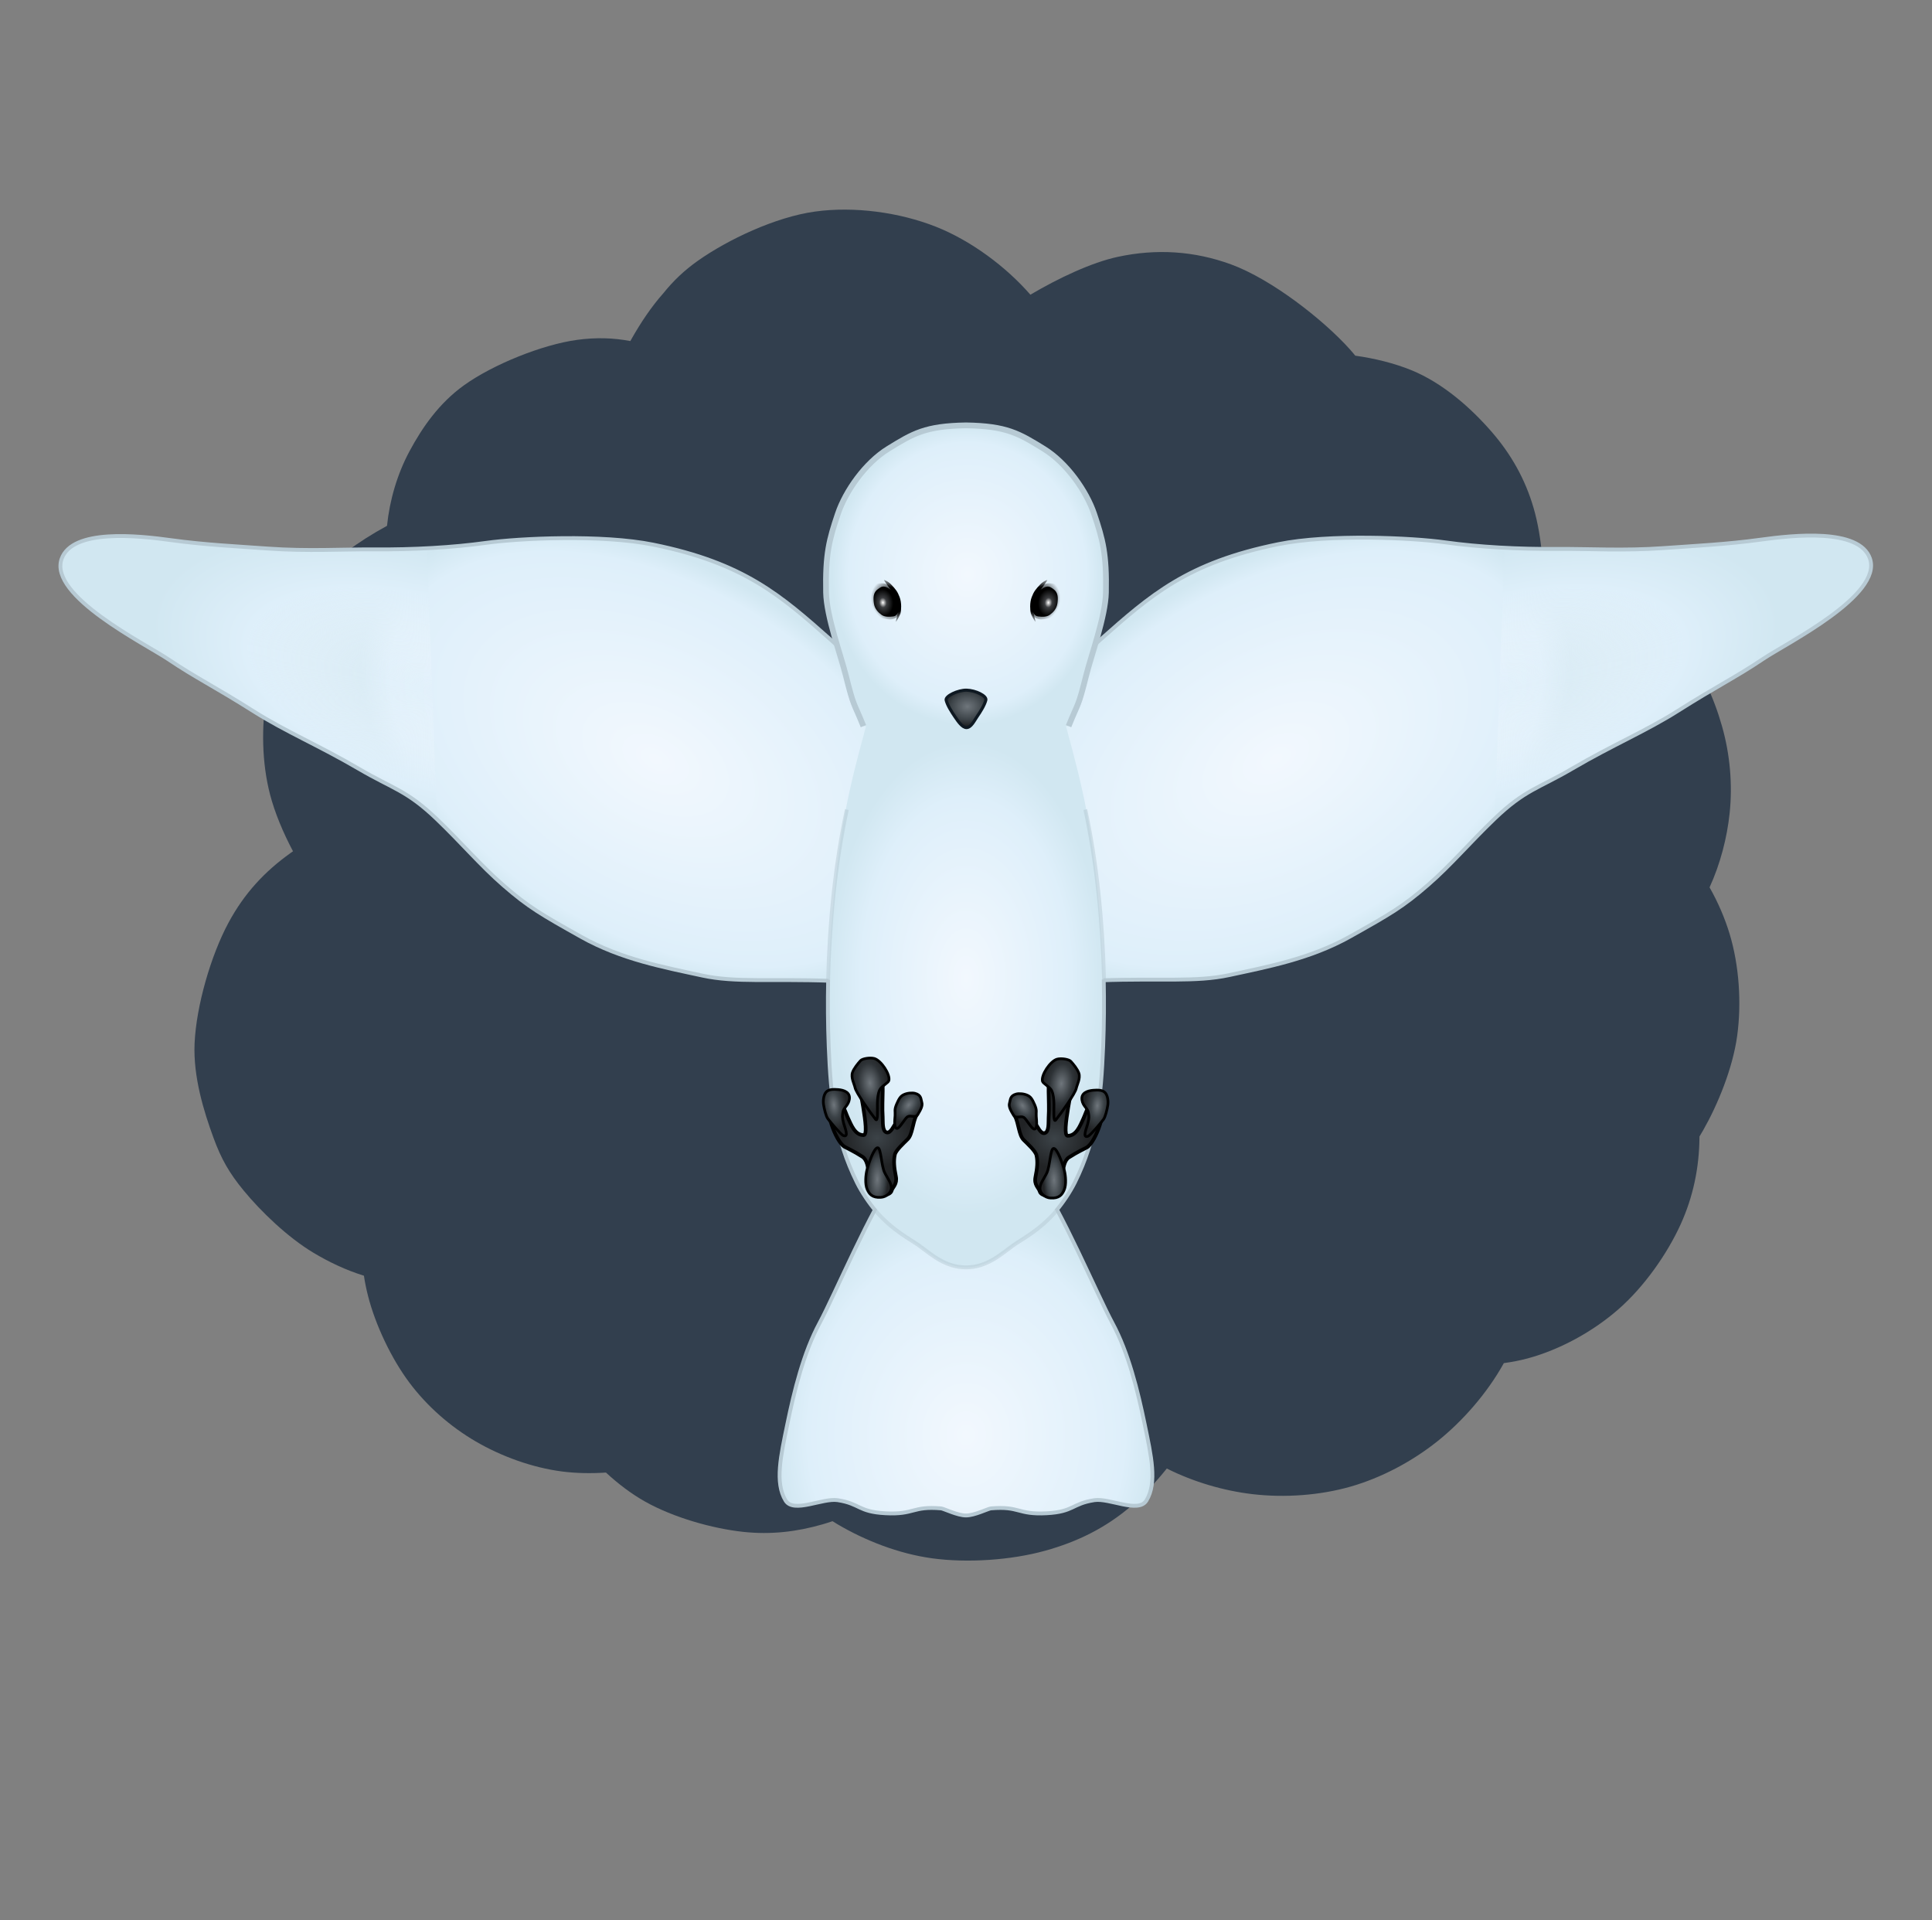 <?xml version="1.0" ?>
<svg xmlns="http://www.w3.org/2000/svg" viewBox="0 0 503.121 500">
	<rect x="0" y="0" width="503.121" height="500" fill="#808080" stroke="none"/>
	<defs>
		<radialGradient gradientUnits="userSpaceOnUse" cx="253.687" cy="128.74" r="5.2" id="gradient-2" gradientTransform="matrix(1.414, -0.924, 1.35, 2.066, -199.109, 47.105)">
			<stop offset="0" style="stop-color: rgb(15, 25, 34);"/>
			<stop offset="1" style="stop-color: rgb(0, 0, 0); stop-opacity: 0;"/>
		</radialGradient>
		<radialGradient gradientUnits="userSpaceOnUse" cx="271.202" cy="133.553" r="38.134" id="gradient-0" gradientTransform="matrix(0.924, 0.003, -0.003, 1.027, 1.737, 11.619)">
			<stop offset="0" style="stop-color: rgb(242, 248, 254);"/>
			<stop offset="0.878" style="stop-color: rgb(222, 239, 250);"/>
			<stop offset="1" style="stop-color: rgb(209, 231, 241);"/>
		</radialGradient>
		<radialGradient gradientUnits="userSpaceOnUse" cx="270.232" cy="161.54" r="5.422" id="gradient-8" gradientTransform="matrix(0.014, 0.923, -1.163, 0.017, 435.992, -68.219)">
			<stop offset="0" style="stop-color: rgb(111, 118, 124);"/>
			<stop offset="0.684" style="stop-color: rgb(60, 67, 72);"/>
			<stop offset="1" style="stop-color: rgb(33, 35, 37);"/>
		</radialGradient>
		<radialGradient gradientUnits="userSpaceOnUse" cx="336.109" cy="78.612" r="3.737" id="gradient-1" gradientTransform="matrix(0.752, -0.073, 0.096, 0.995, 72.999, 25.422)">
			<stop offset="0" style="stop-color: rgb(255, 255, 255);"/>
			<stop offset="0.359" style="stop-color: rgb(60, 62, 65);"/>
			<stop offset="1" style=""/>
		</radialGradient>
		<linearGradient gradientUnits="userSpaceOnUse" x1="338.81" y1="71.798" x2="338.81" y2="83.901" id="gradient-10" gradientTransform="matrix(0.952, -0.305, 0.304, 0.949, -11.587, 108.237)">
			<stop offset="0" style="stop-color: rgb(0, 0, 0); stop-opacity: 0.29;"/>
			<stop offset="0.229" style="stop-color: rgb(0, 0, 0);"/>
			<stop offset="0.497" style="stop-color: rgb(0, 0, 0);"/>
			<stop offset="0.791" style="stop-color: rgb(0, 0, 0);"/>
			<stop offset="1" style="stop-color: rgb(0, 0, 0); stop-opacity: 0.29;"/>
		</linearGradient>
		<radialGradient gradientUnits="userSpaceOnUse" cx="335.623" cy="77.865" r="4.154" id="gradient-11" gradientTransform="matrix(-0.663, -1.29, 1.101, -0.566, 472.143, 555.606)">
			<stop offset="0" style="stop-color: rgb(0, 0, 0); stop-opacity: 0;"/>
			<stop offset="0.612" style="stop-color: rgb(0, 0, 0); stop-opacity: 0.86;"/>
			<stop offset="1" style="stop-color: rgb(0, 0, 0); stop-opacity: 0;"/>
		</radialGradient>
		<radialGradient gradientUnits="userSpaceOnUse" cx="335.623" cy="77.865" r="4.154" id="gradient-4" gradientTransform="matrix(-0.663, -1.29, 1.101, -0.566, 472.143, 555.606)">
			<stop offset="0" style="stop-color: rgb(0, 0, 0); stop-opacity: 0;"/>
			<stop offset="0.612" style="stop-color: rgb(0, 0, 0); stop-opacity: 0.86;"/>
			<stop offset="1" style="stop-color: rgb(0, 0, 0); stop-opacity: 0;"/>
		</radialGradient>
		<radialGradient gradientUnits="userSpaceOnUse" cx="336.109" cy="78.612" r="3.737" id="gradient-7" gradientTransform="matrix(0.752, -0.073, 0.096, 0.995, 72.999, 25.422)">
			<stop offset="0" style="stop-color: rgb(255, 255, 255);"/>
			<stop offset="0.359" style="stop-color: rgb(60, 62, 65);"/>
			<stop offset="1" style="stop-color: rgba(0, 0, 0, 1)"/>
		</radialGradient>
		<radialGradient gradientUnits="userSpaceOnUse" cx="253.687" cy="128.74" r="5.2" id="gradient-12" gradientTransform="matrix(1.414, -0.924, 1.35, 2.066, -199.109, 47.105)">
			<stop offset="0" style="stop-color: rgb(15, 25, 34);"/>
			<stop offset="1" style="stop-color: rgb(0, 0, 0); stop-opacity: 0;"/>
		</radialGradient>
		<linearGradient gradientUnits="userSpaceOnUse" x1="338.81" y1="71.798" x2="338.81" y2="83.901" id="gradient-13" gradientTransform="matrix(0.952, -0.305, 0.304, 0.949, -11.587, 108.237)">
			<stop offset="0" style="stop-color: rgb(0, 0, 0); stop-opacity: 0.29;"/>
			<stop offset="0.229" style="stop-color: rgb(0, 0, 0);"/>
			<stop offset="0.497" style="stop-color: rgb(0, 0, 0);"/>
			<stop offset="0.791" style="stop-color: rgb(0, 0, 0);"/>
			<stop offset="1" style="stop-color: rgb(0, 0, 0); stop-opacity: 0.29;"/>
		</linearGradient>
		<radialGradient gradientUnits="userSpaceOnUse" cx="441.297" cy="174.99" r="115.994" id="gradient-3" gradientTransform="matrix(0.728, -0.184, 0.112, 0.443, 101.352, 176.089)">
			<stop offset="0" style="stop-color: rgba(242, 248, 254, 1)"/>
			<stop offset="0.9" style="stop-color: rgb(222, 239, 250);"/>
			<stop offset="1" style="stop-color: rgb(209, 231, 241);"/>
		</radialGradient>
		<radialGradient gradientUnits="userSpaceOnUse" cx="539.005" cy="188.98" r="115.994" id="gradient-5" gradientTransform="matrix(0.705, -0.032, 0.015, 0.324, 120.027, 126.645)">
			<stop offset="0" style="stop-color: rgb(242, 248, 254); stop-opacity: 0;"/>
			<stop offset="0.676" style="stop-color: rgb(222, 239, 250);"/>
			<stop offset="1" style="stop-color: rgb(209, 231, 241);"/>
		</radialGradient>
		<radialGradient gradientUnits="userSpaceOnUse" cx="441.297" cy="174.99" r="115.994" id="gradient-6" gradientTransform="matrix(0.728, 0.184, 0.112, -0.443, -182.076, 166.342)">
			<stop offset="0" style="stop-color: rgba(242, 248, 254, 1)"/>
			<stop offset="0.9" style="stop-color: rgb(222, 239, 250);"/>
			<stop offset="1" style="stop-color: rgb(209, 231, 241);"/>
		</radialGradient>
		<radialGradient gradientUnits="userSpaceOnUse" cx="539.005" cy="188.98" r="115.994" id="gradient-14" gradientTransform="matrix(0.705, 0.032, 0.015, -0.324, -278.297, 209.759)">
			<stop offset="0" style="stop-color: rgb(242, 248, 254); stop-opacity: 0;"/>
			<stop offset="0.676" style="stop-color: rgb(222, 239, 250);"/>
			<stop offset="1" style="stop-color: rgb(209, 231, 241);"/>
		</radialGradient>
		<radialGradient gradientUnits="userSpaceOnUse" cx="249.857" cy="285.926" r="35.819" id="gradient-18" gradientTransform="matrix(0, -1.719, 1, 0, -34.325, 684.235)">
			<stop offset="0" style="stop-color: rgba(242, 248, 254, 1)"/>
			<stop offset="0.763" style="stop-color: rgb(222, 239, 250);"/>
			<stop offset="1" style="stop-color: rgb(209, 231, 241);"/>
		</radialGradient>
		<radialGradient gradientUnits="userSpaceOnUse" cx="250.841" cy="372.163" r="48.544" id="gradient-15" gradientTransform="matrix(1.026, 0, 0, 1.217, -5.756, -79.316)">
			<stop offset="0" style="stop-color: rgb(242, 248, 254);"/>
			<stop offset="0.829" style="stop-color: rgb(222, 239, 250);"/>
			<stop offset="1" style="stop-color: rgb(209, 231, 241);"/>
		</radialGradient>
		<radialGradient gradientUnits="userSpaceOnUse" cx="240.865" cy="215.893" r="5.047" id="gradient-16" gradientTransform="matrix(0.198, 1.618, -0.939, 0.115, 395.998, -201.884)">
			<stop offset="0" style="stop-color: rgb(111, 118, 124);"/>
			<stop offset="0.658" style="stop-color: rgb(46, 51, 55);"/>
			<stop offset="1" style="stop-color: rgb(33, 35, 37);"/>
		</radialGradient>
		<radialGradient gradientUnits="userSpaceOnUse" cx="232.135" cy="219.854" r="3.567" id="gradient-17" gradientTransform="matrix(0.21, 1.929, -0.976, 0.106, 398.048, -251.513)">
			<stop offset="0" style="stop-color: rgb(111, 118, 124);"/>
			<stop offset="0.487" style="stop-color: rgb(60, 67, 72);"/>
			<stop offset="1" style="stop-color: rgb(33, 35, 37);"/>
		</radialGradient>
		<radialGradient gradientUnits="userSpaceOnUse" cx="250.981" cy="218.14" r="3.738" id="gradient-19" gradientTransform="matrix(-0.861, 1.162, -0.725, -0.537, 625.306, 44.041)">
			<stop offset="0" style="stop-color: rgb(111, 118, 124);"/>
			<stop offset="0.546" style="stop-color: rgb(60, 67, 72);"/>
			<stop offset="1" style="stop-color: rgb(33, 35, 37);"/>
		</radialGradient>
		<radialGradient gradientUnits="userSpaceOnUse" cx="242.06" cy="233.456" r="3.493" id="gradient-20" gradientTransform="matrix(-0.072, 2.243, -0.832, -0.027, 455.014, -304.656)">
			<stop offset="0" style="stop-color: rgb(111, 118, 124);"/>
			<stop offset="0.681" style="stop-color: rgb(60, 67, 72);"/>
			<stop offset="1" style="stop-color: rgb(33, 35, 37);"/>
		</radialGradient>
		<radialGradient gradientUnits="userSpaceOnUse" cx="241.326" cy="221.641" r="12.442" id="gradient-21" gradientTransform="matrix(1.169, -0.12, 0.102, 0.995, -63.547, 30.208)">
			<stop offset="0" style="stop-color: rgb(60, 67, 72);"/>
			<stop offset="0.641" style="stop-color: rgb(33, 35, 37);"/>
			<stop offset="1" style="stop-color: rgb(33, 35, 37);"/>
		</radialGradient>
		<radialGradient gradientUnits="userSpaceOnUse" cx="241.326" cy="221.641" r="12.442" id="gradient-22" gradientTransform="matrix(1.169, -0.12, 0.102, 0.995, -63.547, 30.208)">
			<stop offset="0" style="stop-color: rgb(60, 67, 72);"/>
			<stop offset="0.641" style="stop-color: rgb(33, 35, 37);"/>
			<stop offset="1" style="stop-color: rgb(33, 35, 37);"/>
		</radialGradient>
		<radialGradient gradientUnits="userSpaceOnUse" cx="240.865" cy="215.893" r="5.047" id="gradient-23" gradientTransform="matrix(0.198, 1.618, -0.939, 0.115, 395.998, -201.884)">
			<stop offset="0" style="stop-color: rgb(111, 118, 124);"/>
			<stop offset="0.658" style="stop-color: rgb(46, 51, 55);"/>
			<stop offset="1" style="stop-color: rgb(33, 35, 37);"/>
		</radialGradient>
		<radialGradient gradientUnits="userSpaceOnUse" cx="232.135" cy="219.854" r="3.567" id="gradient-24" gradientTransform="matrix(0.21, 1.929, -0.976, 0.106, 398.048, -251.513)">
			<stop offset="0" style="stop-color: rgb(111, 118, 124);"/>
			<stop offset="0.487" style="stop-color: rgb(60, 67, 72);"/>
			<stop offset="1" style="stop-color: rgb(33, 35, 37);"/>
		</radialGradient>
		<radialGradient gradientUnits="userSpaceOnUse" cx="250.981" cy="218.14" r="3.738" id="gradient-25" gradientTransform="matrix(-0.861, 1.162, -0.725, -0.537, 625.306, 44.041)">
			<stop offset="0" style="stop-color: rgb(111, 118, 124);"/>
			<stop offset="0.546" style="stop-color: rgb(60, 67, 72);"/>
			<stop offset="1" style="stop-color: rgb(33, 35, 37);"/>
		</radialGradient>
		<radialGradient gradientUnits="userSpaceOnUse" cx="242.06" cy="233.456" r="3.493" id="gradient-26" gradientTransform="matrix(-0.072, 2.243, -0.832, -0.027, 455.014, -304.656)">
			<stop offset="0" style="stop-color: rgb(111, 118, 124);"/>
			<stop offset="0.681" style="stop-color: rgb(60, 67, 72);"/>
			<stop offset="1" style="stop-color: rgb(33, 35, 37);"/>
		</radialGradient>
	</defs>
	<g style="">
		<path stroke-width="0" d="M 450.422 243.172 C 452.908 251.391 453.551 261.149 452.387 269.691 C 451.232 278.169 447.293 287.676 443.547 294.246 C 443.22 294.82 442.894 295.374 442.567 295.909 C 442.567 296.01 442.566 296.11 442.565 296.21 C 442.49 304.028 440.938 311.583 437.654 318.8 C 434.139 326.525 428.118 335.076 421.448 340.899 C 414.836 346.672 406.337 351.367 397.876 353.668 C 395.895 354.206 393.788 354.614 391.62 354.908 C 391.577 354.986 391.534 355.064 391.491 355.141 C 387.311 362.637 380.998 369.936 374.303 375.276 C 367.71 380.535 359.725 384.769 351.713 387.062 C 343.684 389.36 334.514 390.003 326.176 389.026 C 318.64 388.144 310.765 385.829 303.853 382.351 C 300.905 386.017 297.764 389.368 294.746 391.973 C 287.937 397.848 280.525 401.437 272.156 403.759 C 263.278 406.222 251.886 406.99 242.69 405.724 C 233.938 404.518 225.216 401.058 218.136 396.884 C 217.686 396.619 217.24 396.346 216.798 396.066 C 215.933 396.363 215.068 396.636 214.207 396.884 C 207.568 398.796 200.843 399.627 193.581 398.848 C 185.542 397.986 175.423 395.131 168.044 390.991 C 164.388 388.939 160.936 386.301 157.802 383.405 C 153.935 383.664 150.042 383.593 146.436 383.133 C 138.628 382.138 130.516 379.175 123.846 375.276 C 117.284 371.44 111.281 366.207 106.658 360.052 C 101.871 353.68 97.769 344.938 95.854 337.462 C 95.395 335.672 95.034 333.906 94.77 332.148 C 90.113 330.703 85.769 328.656 81.612 326.167 C 74.891 322.141 67.899 315.385 63.442 309.961 C 59.689 305.393 57.633 301.807 55.584 296.21 C 53.124 289.487 50.281 280.426 50.673 271.655 C 51.11 261.903 54.911 248.762 59.513 240.225 C 63.606 232.634 68.86 226.943 75.719 222.055 C 75.911 221.918 76.106 221.781 76.302 221.645 C 73.74 216.814 71.554 211.606 70.317 206.831 C 68.159 198.499 68.1 189.297 69.335 181.294 C 70.519 173.623 73.57 166.077 77.192 159.686 C 80.681 153.531 84.171 148.257 90.452 143.48 C 93.28 141.329 96.863 139.04 100.784 136.904 C 101.462 130.268 103.434 123.446 106.658 117.452 C 110.025 111.192 114.393 104.917 120.9 100.264 C 128.39 94.908 141.196 89.714 150.365 88.478 C 155.192 87.827 159.71 87.953 164.15 88.8 C 164.3 88.528 164.452 88.258 164.607 87.987 C 166.88 84.012 169.539 79.957 172.816 76.266 C 175.288 73.19 178.142 70.425 181.795 67.852 C 189.492 62.431 201.84 56.523 212.243 55.084 C 222.474 53.668 234.226 55.29 243.673 59.012 C 252.841 62.626 261.997 69.452 268.327 76.728 C 275.66 72.412 284.221 68.35 291.105 66.87 C 301.148 64.712 310.986 65.329 320.571 68.834 C 331.174 72.712 344.643 83.283 351.509 90.933 C 352.008 91.489 352.481 92.047 352.929 92.605 C 358.127 93.332 363.18 94.615 367.428 96.335 C 375.786 99.72 383.151 106.306 388.545 112.541 C 393.58 118.363 397.191 124.812 399.349 132.185 C 400.506 136.138 401.285 140.752 401.629 145.391 C 406.217 146.303 410.642 147.67 414.573 149.373 C 423.474 153.23 431.934 160.587 437.654 167.544 C 442.944 173.977 446.34 181.686 448.458 189.152 C 450.523 196.431 451.211 204.272 450.422 211.742 C 449.745 218.155 447.992 224.938 445.195 231.041 C 447.399 234.926 449.172 239.038 450.422 243.172 Z" style="stroke-width: 2px; fill: rgb(50, 63, 78);">
		</path>
	</g>
	<g style="">
		<title>dove</title>
		<path style="stroke: rgb(183, 202, 212); fill: url(#gradient-15);" d="M 270.392 307.064 C 275.894 313.91 285.8 337.261 289.671 344.425 C 293.869 352.194 296.302 362.124 298.116 370.928 C 299.762 378.918 301.408 386.027 298.542 390.698 C 296.45 394.107 288.92 389.978 284.968 390.594 C 279.087 391.51 279.669 393.623 272.554 394.003 C 264.892 394.412 265.668 392.085 258.035 392.733 C 257.381 392.788 253.663 394.619 251.56 394.576 C 249.458 394.619 245.74 392.788 245.086 392.733 C 237.453 392.085 238.229 394.412 230.567 394.003 C 223.452 393.623 224.034 391.51 218.153 390.594 C 214.201 389.978 206.671 394.107 204.579 390.698 C 201.713 386.027 203.359 378.918 205.005 370.928 C 206.819 362.124 209.252 352.194 213.45 344.425 C 217.321 337.261 227.227 313.91 232.729 307.064 L 270.392 307.064 Z">
			<title>tail</title>
		</path>
		<g transform="matrix(0.956, 0, 0, 0.956, -87.811, 46.277)" style="">
			<title>wings</title>
			<g transform="matrix(0.966, 0.259, -0.259, 0.966, 56.584, -77.48)">
				<title>left_wing</title>
				<path style="stroke-opacity: 0.5; stroke-width: 1.046px; fill: url(#gradient-6);" d="M 97.36 193.532 C 103.959 202.415 111.484 208.984 120.89 213.692 C 137.485 221.997 149.361 227.856 174.525 226.307 C 188.665 225.438 210.242 218.533 218.541 215.021 C 227.131 211.387 237.388 208.032 247.536 205.394 C 255.889 203.223 264.946 200.156 275.658 198.092 C 283.682 196.546 292.567 194.619 301.598 193.487 C 310.714 192.343 328.484 189.577 329.165 180.834 C 329.995 170.167 301.104 164.383 294.028 161.953 C 285.458 159.011 279.893 158.019 267.97 154.298 C 257.961 151.176 248.45 149.947 236.109 146.559 C 225.704 143.702 222.095 144.333 212.089 138.836 C 203.684 134.218 197.322 129.741 189.968 126.157 C 181.687 122.121 177.918 121.141 165.78 118.049 C 153.643 114.957 141.735 115.917 131.2 116.422 C 122.014 116.861 112.771 120.495 97.194 124.069" transform="matrix(-1, 0, 0, -1, 426.377, 342.43)">
					<title>left_wing</title>
				</path>
				<path style="stroke-opacity: 0.5; stroke-width: 1.046px; fill: url(#gradient-14);" d="M 118.954 203.594 C 123.429 202.151 128.046 200.745 132.641 199.367 C 140.908 196.888 150.051 194.129 160.763 192.065 C 168.787 190.519 177.672 188.592 186.703 187.46 C 195.819 186.316 213.589 183.55 214.27 174.807 C 215.1 164.14 186.209 158.356 179.133 155.926 C 170.563 152.984 164.998 151.992 153.075 148.271 C 143.066 145.149 133.555 143.92 121.214 140.532 C 110.809 137.675 107.2 138.306 97.194 132.809" transform="matrix(-1, 0, 0, -1, 311.482, 336.403)">
					<title>left_wing_tip_colour</title>
				</path>
				<path style="stroke-width: 1.046px; fill: none; stroke: rgb(183, 202, 212);" d="M 97.36 193.532 C 103.959 202.415 111.484 208.984 120.89 213.692 C 137.485 221.997 149.361 227.856 174.525 226.307 C 188.665 225.438 210.242 218.533 218.541 215.021 C 227.131 211.387 237.388 208.032 247.536 205.394 C 255.889 203.223 264.946 200.156 275.658 198.092 C 283.682 196.546 292.567 194.619 301.598 193.487 C 310.714 192.343 328.484 189.577 329.165 180.834 C 329.995 170.167 301.104 164.383 294.028 161.953 C 285.458 159.011 279.893 158.019 267.97 154.298 C 257.961 151.176 248.45 149.947 236.109 146.559 C 225.704 143.702 222.095 144.333 212.089 138.836 C 203.684 134.218 197.322 129.741 189.968 126.157 C 181.687 122.121 177.918 121.141 165.78 118.049 C 153.643 114.957 141.735 115.917 131.2 116.422 C 122.014 116.861 112.771 120.495 97.194 124.069" transform="matrix(-1, 0, 0, -1, 426.377, 342.43)">
					<title>left_wing_stroke</title>
				</path>
			</g>
			<g transform="matrix(0.966, -0.259, 0.259, 0.966, -32.398, 106.231)">
				<title>right_wing</title>
				<path style="stroke-opacity: 0.5; stroke-width: 1.046px; fill: url(#gradient-3);" d="M 380.785 148.898 C 387.384 140.015 394.909 133.446 404.315 128.738 C 420.91 120.433 432.786 114.574 457.95 116.123 C 472.09 116.992 493.667 123.897 501.966 127.409 C 510.556 131.043 520.813 134.398 530.961 137.036 C 539.314 139.207 548.371 142.274 559.083 144.338 C 567.107 145.884 575.992 147.811 585.023 148.943 C 594.139 150.087 611.909 152.853 612.59 161.596 C 613.42 172.263 584.529 178.047 577.453 180.477 C 568.883 183.419 563.318 184.411 551.395 188.132 C 541.386 191.254 531.875 192.483 519.534 195.871 C 509.129 198.728 505.52 198.097 495.514 203.594 C 487.109 208.212 480.747 212.689 473.393 216.273 C 465.112 220.309 461.343 221.289 449.205 224.381 C 437.068 227.473 425.16 226.513 414.625 226.008 C 405.439 225.569 396.196 221.935 380.619 218.361">
					<title>right_wing</title>
				</path>
				<path style="stroke-opacity: 0.5; stroke-width: 1.046px; fill: url(#gradient-5);" d="M 517.274 132.809 C 521.749 134.252 526.366 135.658 530.961 137.036 C 539.228 139.515 548.371 142.274 559.083 144.338 C 567.107 145.884 575.992 147.811 585.023 148.943 C 594.139 150.087 611.909 152.853 612.59 161.596 C 613.42 172.263 584.529 178.047 577.453 180.477 C 568.883 183.419 563.318 184.411 551.395 188.132 C 541.386 191.254 531.875 192.483 519.534 195.871 C 509.129 198.728 505.52 198.097 495.514 203.594">
					<title>right_wing_tip_colour</title>
				</path>
				<path style="stroke-width: 1.046px; fill: none; stroke: rgb(183, 202, 212);" d="M 380.785 148.898 C 387.384 140.015 394.909 133.446 404.315 128.738 C 420.91 120.433 432.786 114.574 457.95 116.123 C 472.09 116.992 493.667 123.897 501.966 127.409 C 510.556 131.043 520.813 134.398 530.961 137.036 C 539.314 139.207 548.371 142.274 559.083 144.338 C 567.107 145.884 575.992 147.811 585.023 148.943 C 594.139 150.087 611.909 152.853 612.59 161.596 C 613.42 172.263 584.529 178.047 577.453 180.477 C 568.883 183.419 563.318 184.411 551.395 188.132 C 541.386 191.254 531.875 192.483 519.534 195.871 C 509.129 198.728 505.52 198.097 495.514 203.594 C 487.109 208.212 480.747 212.689 473.393 216.273 C 465.112 220.309 461.343 221.289 449.205 224.381 C 437.068 227.473 425.16 226.513 414.625 226.008 C 405.439 225.569 396.196 221.935 380.619 218.361">
					<title>right_wing_stroke</title>
				</path>
			</g>
		</g>
		<g>
			<title>body</title>
			<path style="fill: url(#gradient-18);" d="M 227.919 179.692 C 226.185 187.778 221.557 201.486 219.208 216.706 C 216.001 237.486 215.278 260.68 215.75 272.495 C 216.281 285.788 217.404 296.382 223.122 307.918 C 227.823 317.401 236.29 322.106 239.286 324.305 C 242.566 326.712 246.155 329.975 251.561 329.975 C 256.966 329.975 260.555 326.712 263.835 324.305 C 266.831 322.106 275.298 317.401 279.999 307.918 C 285.717 296.382 286.84 285.788 287.371 272.495 C 287.843 260.68 287.12 237.486 283.913 216.706 C 281.564 201.486 276.936 187.778 275.202 179.692">
				<title>body_and_neck_colour</title>
			</path>
			<path style="stroke: rgb(183, 202, 212); fill: none; stroke-opacity: 0.5;" d="M 215.661 255.048 C 216.003 239.898 217.575 224.565 220.53 210.785 M 287.502 255.048 C 287.16 239.898 285.588 224.565 282.633 210.785">
				<title>body_stroke_inner</title>
			</path>
			<path style="stroke: rgb(183, 202, 212); fill: none; stroke-opacity: 0.5;" d="M 228.047 315.275 C 232.477 320.451 237.154 322.697 239.345 324.305 C 242.625 326.712 246.214 329.975 251.561 329.975 C 256.908 329.975 260.497 326.712 263.777 324.305 C 265.968 322.697 270.645 320.451 275.075 315.275">
				<title>body_stroke_bottom</title>
			</path>
			<path style="stroke: rgb(183, 202, 212); fill: none;" d="M 215.661 255.048 C 215.528 260.925 215.581 266.774 215.809 272.495 C 216.34 285.788 217.463 296.382 223.181 307.918 C 224.444 310.467 226.463 313.416 228.091 315.319 M 287.43 255.004 C 287.563 260.881 287.51 266.73 287.282 272.451 C 286.751 285.744 285.628 296.338 279.91 307.874 C 278.647 310.423 276.628 313.372 275 315.275">
				<title>body_stroke_outer</title>
			</path>
		</g>
		<path style="fill: url(#gradient-0); stroke: rgb(183, 202, 212); stroke-width: 1.5px;" d="M 224.847 189.068 C 222.275 182.662 222.4 184.425 220.24 175.759 C 218.982 170.711 215.247 160.539 215.12 154.259 C 214.92 144.271 215.923 140.512 218.194 133.783 C 220.18 127.898 225.277 120.557 231.321 116.834 C 237.764 112.866 240.951 110.918 251.561 110.747 C 262.17 110.918 265.358 112.866 271.801 116.834 C 277.845 120.557 282.942 127.898 284.928 133.783 C 287.199 140.512 288.202 144.271 288.001 154.259 C 287.875 160.539 284.14 170.711 282.882 175.759 C 280.722 184.425 280.847 182.662 278.275 189.068">
			<title>head</title>
		</path>
		<g transform="matrix(0.956, 0, 0, 0.956, -88.71, 81.277)" style="">
			<title>eyes</title>
			<g>
				<title>left_eye</title>
				<path style="stroke-width: 0px; stroke: rgb(0, 0, 0); fill: url(#gradient-11); fill-opacity: 0.7;" d="M 333.498 83.458 C 332.365 83.272 330.725 81.858 330.251 80.917 C 329.758 79.938 329.598 79.558 329.457 78.194 C 329.309 76.768 329.512 76.069 330.29 74.96 C 330.921 74.062 331.94 73.845 332.921 73.835 C 333.956 73.824 334.698 74.138 335.412 74.715 C 336.141 75.304 336.315 75.78 337.006 76.732 C 337.444 77.337 337.75 79.195 337.717 80.575 C 337.69 81.655 337.43 83.041 336.653 83.369 C 335.462 83.872 334.887 83.688 333.498 83.458 Z">
					<title>left_eye_shadow</title>
				</path>
				<path d="M 334.718 75.127 C 336.196 75.914 336.584 76.655 336.982 77.371 C 337.38 78.087 337.612 79.537 337.644 80.518 C 337.678 81.564 337.218 82.709 336.157 82.855 C 335.012 83.012 333.77 83.037 332.929 82.434 C 332.062 81.813 331.031 80.815 330.836 79.268 C 330.65 77.797 330.614 76.323 331.987 75.388 C 332.836 74.81 333.296 74.371 334.718 75.127 Z" style="fill-rule: nonzero;stroke: url(#gradient-2);stroke-width: 0px;fill: url(#gradient-1)">
					<title>left_eye</title>
				</path>
				<path d="M 333.696 72.94 C 334.317 73.171 335.019 73.616 335.539 74.165 C 336.784 75.48 337.265 76.074 337.843 77.591 C 338.133 78.352 338.267 79.219 338.269 80.124 C 338.27 80.762 338.217 81.533 338.085 82.038 C 337.953 82.543 337.009 84.231 336.852 84.316 C 336.695 84.402 337.431 81.923 337.402 81.52 C 337.367 81.032 337.398 80.59 337.366 80.166 C 337.304 79.323 337.042 78.501 336.783 77.82 C 336.262 76.454 333.075 72.709 333.696 72.94 Z" style="fill: url(#gradient-10);">
					<title>left_eye_stroke</title>
				</path>
			</g>
			<g transform="matrix(-1, 0, 0, 1, 711.681, 0)">
				<title>right_eye</title>
				<path style="stroke-width: 0px; stroke: rgb(0, 0, 0); fill-opacity: 0.7; fill: url(#gradient-4);" d="M 333.498 83.458 C 332.365 83.272 330.725 81.858 330.251 80.917 C 329.758 79.938 329.598 79.558 329.457 78.194 C 329.309 76.768 329.512 76.069 330.29 74.96 C 330.921 74.062 331.94 73.845 332.921 73.835 C 333.956 73.824 334.698 74.138 335.412 74.715 C 336.141 75.304 336.315 75.78 337.006 76.732 C 337.444 77.337 337.75 79.195 337.717 80.575 C 337.69 81.655 337.43 83.041 336.653 83.369 C 335.462 83.872 334.887 83.688 333.498 83.458 Z">
					<title>right_eye_shadow</title>
				</path>
				<path d="M 334.718 75.127 C 336.196 75.914 336.584 76.655 336.982 77.371 C 337.38 78.087 337.612 79.537 337.644 80.518 C 337.678 81.564 337.218 82.709 336.157 82.855 C 335.012 83.012 333.77 83.037 332.929 82.434 C 332.062 81.813 331.031 80.815 330.836 79.268 C 330.65 77.797 330.614 76.323 331.987 75.388 C 332.836 74.81 333.296 74.371 334.718 75.127 Z" style="fill-rule: nonzero;stroke-width: 0px;fill: url(#gradient-7);stroke: url(#gradient-12)">
					<title>right_eye</title>
				</path>
				<path d="M 333.696 72.94 C 334.317 73.171 335.019 73.616 335.539 74.165 C 336.784 75.48 337.265 76.074 337.843 77.591 C 338.133 78.352 338.267 79.219 338.269 80.124 C 338.27 80.762 338.217 81.533 338.085 82.038 C 337.953 82.543 337.009 84.231 336.852 84.316 C 336.695 84.402 337.431 81.923 337.402 81.52 C 337.367 81.032 337.398 80.59 337.366 80.166 C 337.304 79.323 337.042 78.501 336.783 77.82 C 336.262 76.454 333.075 72.709 333.696 72.94 Z" style="fill: url(#gradient-13);">
					<title>right_eye_stroke</title>
				</path>
			</g>
		</g>
		<path d="M 251.704 189.435 C 250.599 189.451 249.516 187.828 248.71 186.653 C 247.82 185.355 246.755 183.688 246.393 182.314 C 246.106 181.219 249.555 179.64 251.701 179.693 C 254.07 179.752 257.013 181.192 256.726 182.286 C 256.364 183.661 255.299 185.327 254.409 186.625 C 253.754 187.58 252.891 189.418 251.704 189.435 Z" style="fill-rule: nonzero;fill: url(#gradient-8);stroke: rgb(15, 25, 34);stroke-width: 0.8px">
			<title>beak</title>
		</path>
		<g transform="matrix(0.956, 0, 0, 0.956, -88.673, 75.277)" style="">
			<title>claws</title>
			<g transform="matrix(1, 0, 0, 1, 89.041, 6.786)">
				<title>left_claw</title>
				<path style="stroke: rgb(0, 0, 0); fill: url(#gradient-21);" d="M 242.092 207.055 C 240.811 205.948 237.589 205.974 237.183 207.482 C 236.922 208.444 235.588 209.208 236.031 211.381 C 236.513 213.75 236.686 215.574 236.306 217.273 C 236.04 218.469 233.923 220.362 232.806 221.484 C 231.486 222.811 231.504 225.859 230.441 227.986 C 230.287 228.291 229.115 231.324 229.538 231.747 C 230.061 232.268 230.78 233.546 232.381 233.364 C 233 233.295 234.991 227.256 235.865 226.139 C 236.636 225.152 237.403 223.05 238.533 223.332 C 239.808 223.651 239.533 226.362 239.61 227.499 C 239.926 232.26 239.067 238.121 240.244 238.6 C 242.098 239.353 244.632 241.173 246.214 238.615 C 246.672 237.878 242.855 222.614 244.811 222.594 C 247.192 222.572 248.198 225.419 249.061 227.234 C 249.949 229.1 250.929 233.438 253.589 231.668 C 255.855 230.162 252.42 220.847 250.03 219.432 C 249.648 219.206 247.453 218.215 245.146 216.715 C 242.589 215.053 244.087 208.778 242.092 207.055 Z" transform="matrix(-1, 0, 0, -1, 483.776, 446.214)">
					<title>left_claw_stem</title>
				</path>
				<path style="stroke: rgb(0, 0, 0); fill: url(#gradient-16); stroke-width: 0.732px;" d="M 235.853 213.275 C 235.366 214.932 237.966 218.841 239.837 219.338 C 241.004 219.647 243.053 219.298 243.553 218.75 C 244.251 217.985 245.382 216.617 245.759 215.511 C 246.24 214.095 245.232 212.317 245.055 211.399 C 244.788 210.024 240.936 204.629 239.481 202.785 C 238.707 201.805 239.01 205.656 238.97 207.023 C 238.931 208.379 238.844 209.693 238.346 210.767 C 237.895 211.742 236.018 212.716 235.853 213.275 Z" transform="matrix(-1, 0, 0, -1, 481.681, 422.081)">
					<title>left_claw_talon_top</title>
				</path>
				<path style="stroke: rgb(0, 0, 0); fill: url(#gradient-17); stroke-width: 0.732px;" d="M 228.016 221.135 C 227.719 223.038 229.494 223.654 231.039 223.786 C 232.383 223.9 233.703 223.877 234.374 223.087 C 235.061 222.278 235.223 220.748 235.055 219.702 C 234.863 218.517 234.416 216.569 233.868 215.832 C 233.195 214.929 230.333 211.549 229.709 211.282 C 227.983 210.543 229.319 213.599 229.586 214.639 C 230.023 216.35 229.933 216.598 229.776 217.667 C 229.595 218.9 228.284 219.415 228.016 221.135 Z" transform="matrix(-1, 0, 0, -1, 463.099, 435.004)">
					<title>left_claw_talon_out</title>
				</path>
				<path style="stroke: rgb(0, 0, 0); fill: url(#gradient-19); stroke-width: 0.732px;" d="M 247.499 219.257 C 247.762 220.054 247.564 221.249 249.366 221.704 C 250.091 221.887 251.424 221.813 252.409 221.341 C 253.249 220.938 253.643 220.411 254.352 218.78 C 255.062 217.149 254.697 216.795 254.788 215.625 C 254.893 214.278 255.108 212.315 254.315 212.148 C 253.591 211.996 252.053 214.978 251.367 215.341 C 250.386 215.861 249.246 214.832 248.582 215.946 C 247.854 217.166 247.183 218.3 247.499 219.257 Z" transform="matrix(-1, 0, 0, -1, 502.314, 433.939)">
					<title>left_claw_talon_in</title>
				</path>
				<path style="stroke: rgb(0, 0, 0); fill: url(#gradient-20); stroke-width: 0.732px;" d="M 241.373 233.883 C 242.274 235.768 242.311 240.442 243.205 240.579 C 244.236 240.739 245.813 235.999 246.178 234.52 C 246.517 233.134 246.749 230.713 246.104 229.253 C 245.54 227.971 244.754 226.929 242.411 227.066 C 240.797 227.159 239.56 228.415 239.528 229.598 C 239.488 231.049 240.604 232.277 241.373 233.883 Z" transform="matrix(-1, 0, 0, -1, 486.039, 467.637)">
					<title>left_claw_talon_bot</title>
				</path>
			</g>
			<g transform="matrix(-1, 0, 0, 1, 622.562, 6.972)">
				<title>right_claw</title>
				<path style="stroke: rgb(0, 0, 0); fill: url(#gradient-22);" d="M 242.092 207.055 C 240.811 205.948 237.589 205.974 237.183 207.482 C 236.922 208.444 235.588 209.208 236.031 211.381 C 236.513 213.75 236.686 215.574 236.306 217.273 C 236.04 218.469 233.923 220.362 232.806 221.484 C 231.486 222.811 231.504 225.859 230.441 227.986 C 230.287 228.291 229.115 231.324 229.538 231.747 C 230.061 232.268 230.78 233.546 232.381 233.364 C 233 233.295 234.991 227.256 235.865 226.139 C 236.636 225.152 237.403 223.05 238.533 223.332 C 239.808 223.651 239.533 226.362 239.61 227.499 C 239.926 232.26 239.067 238.121 240.244 238.6 C 242.098 239.353 244.632 241.173 246.214 238.615 C 246.672 237.878 242.855 222.614 244.811 222.594 C 247.192 222.572 248.198 225.419 249.061 227.234 C 249.949 229.1 250.929 233.438 253.589 231.668 C 255.855 230.162 252.42 220.847 250.03 219.432 C 249.648 219.206 247.453 218.215 245.146 216.715 C 242.589 215.053 244.087 208.778 242.092 207.055 Z" transform="matrix(-1, 0, 0, -1, 483.776, 446.214)">
					<title>right_claw_stem</title>
				</path>
				<path style="stroke: rgb(0, 0, 0); stroke-width: 0.732px; fill: url(#gradient-23);" d="M 235.853 213.275 C 235.366 214.932 237.966 218.841 239.837 219.338 C 241.004 219.647 243.053 219.298 243.553 218.75 C 244.251 217.985 245.382 216.617 245.759 215.511 C 246.24 214.095 245.232 212.317 245.055 211.399 C 244.788 210.024 240.936 204.629 239.481 202.785 C 238.707 201.805 239.01 205.656 238.97 207.023 C 238.931 208.379 238.844 209.693 238.346 210.767 C 237.895 211.742 236.018 212.716 235.853 213.275 Z" transform="matrix(-1, 0, 0, -1, 481.681, 422.081)">
					<title>right_claw_talon_top</title>
				</path>
				<path style="stroke: rgb(0, 0, 0); stroke-width: 0.732px; fill: url(#gradient-24);" d="M 228.016 221.135 C 227.719 223.038 229.494 223.654 231.039 223.786 C 232.383 223.9 233.703 223.877 234.374 223.087 C 235.061 222.278 235.223 220.748 235.055 219.702 C 234.863 218.517 234.416 216.569 233.868 215.832 C 233.195 214.929 230.333 211.549 229.709 211.282 C 227.983 210.543 229.319 213.599 229.586 214.639 C 230.023 216.35 229.933 216.598 229.776 217.667 C 229.595 218.9 228.284 219.415 228.016 221.135 Z" transform="matrix(-1, 0, 0, -1, 463.099, 435.004)">
					<title>right_claw_talon_out</title>
				</path>
				<path style="stroke: rgb(0, 0, 0); stroke-width: 0.732px; fill: url(#gradient-25);" d="M 247.499 219.257 C 247.762 220.054 247.564 221.249 249.366 221.704 C 250.091 221.887 251.424 221.813 252.409 221.341 C 253.249 220.938 253.643 220.411 254.352 218.78 C 255.062 217.149 254.697 216.795 254.788 215.625 C 254.893 214.278 255.108 212.315 254.315 212.148 C 253.591 211.996 252.053 214.978 251.367 215.341 C 250.386 215.861 249.246 214.832 248.582 215.946 C 247.854 217.166 247.183 218.3 247.499 219.257 Z" transform="matrix(-1, 0, 0, -1, 502.314, 433.939)">
					<title>right_claw_talon_in</title>
				</path>
				<path style="stroke: rgb(0, 0, 0); stroke-width: 0.732px; fill: url(#gradient-26);" d="M 241.373 233.883 C 242.274 235.768 242.311 240.442 243.205 240.579 C 244.236 240.739 245.813 235.999 246.178 234.52 C 246.517 233.134 246.749 230.713 246.104 229.253 C 245.54 227.971 244.754 226.929 242.411 227.066 C 240.797 227.159 239.56 228.415 239.528 229.598 C 239.488 231.049 240.604 232.277 241.373 233.883 Z" transform="matrix(-1, 0, 0, -1, 486.039, 467.637)">
					<title>right_claw_talon_bot</title>
				</path>
			</g>
		</g>
	</g>
</svg>